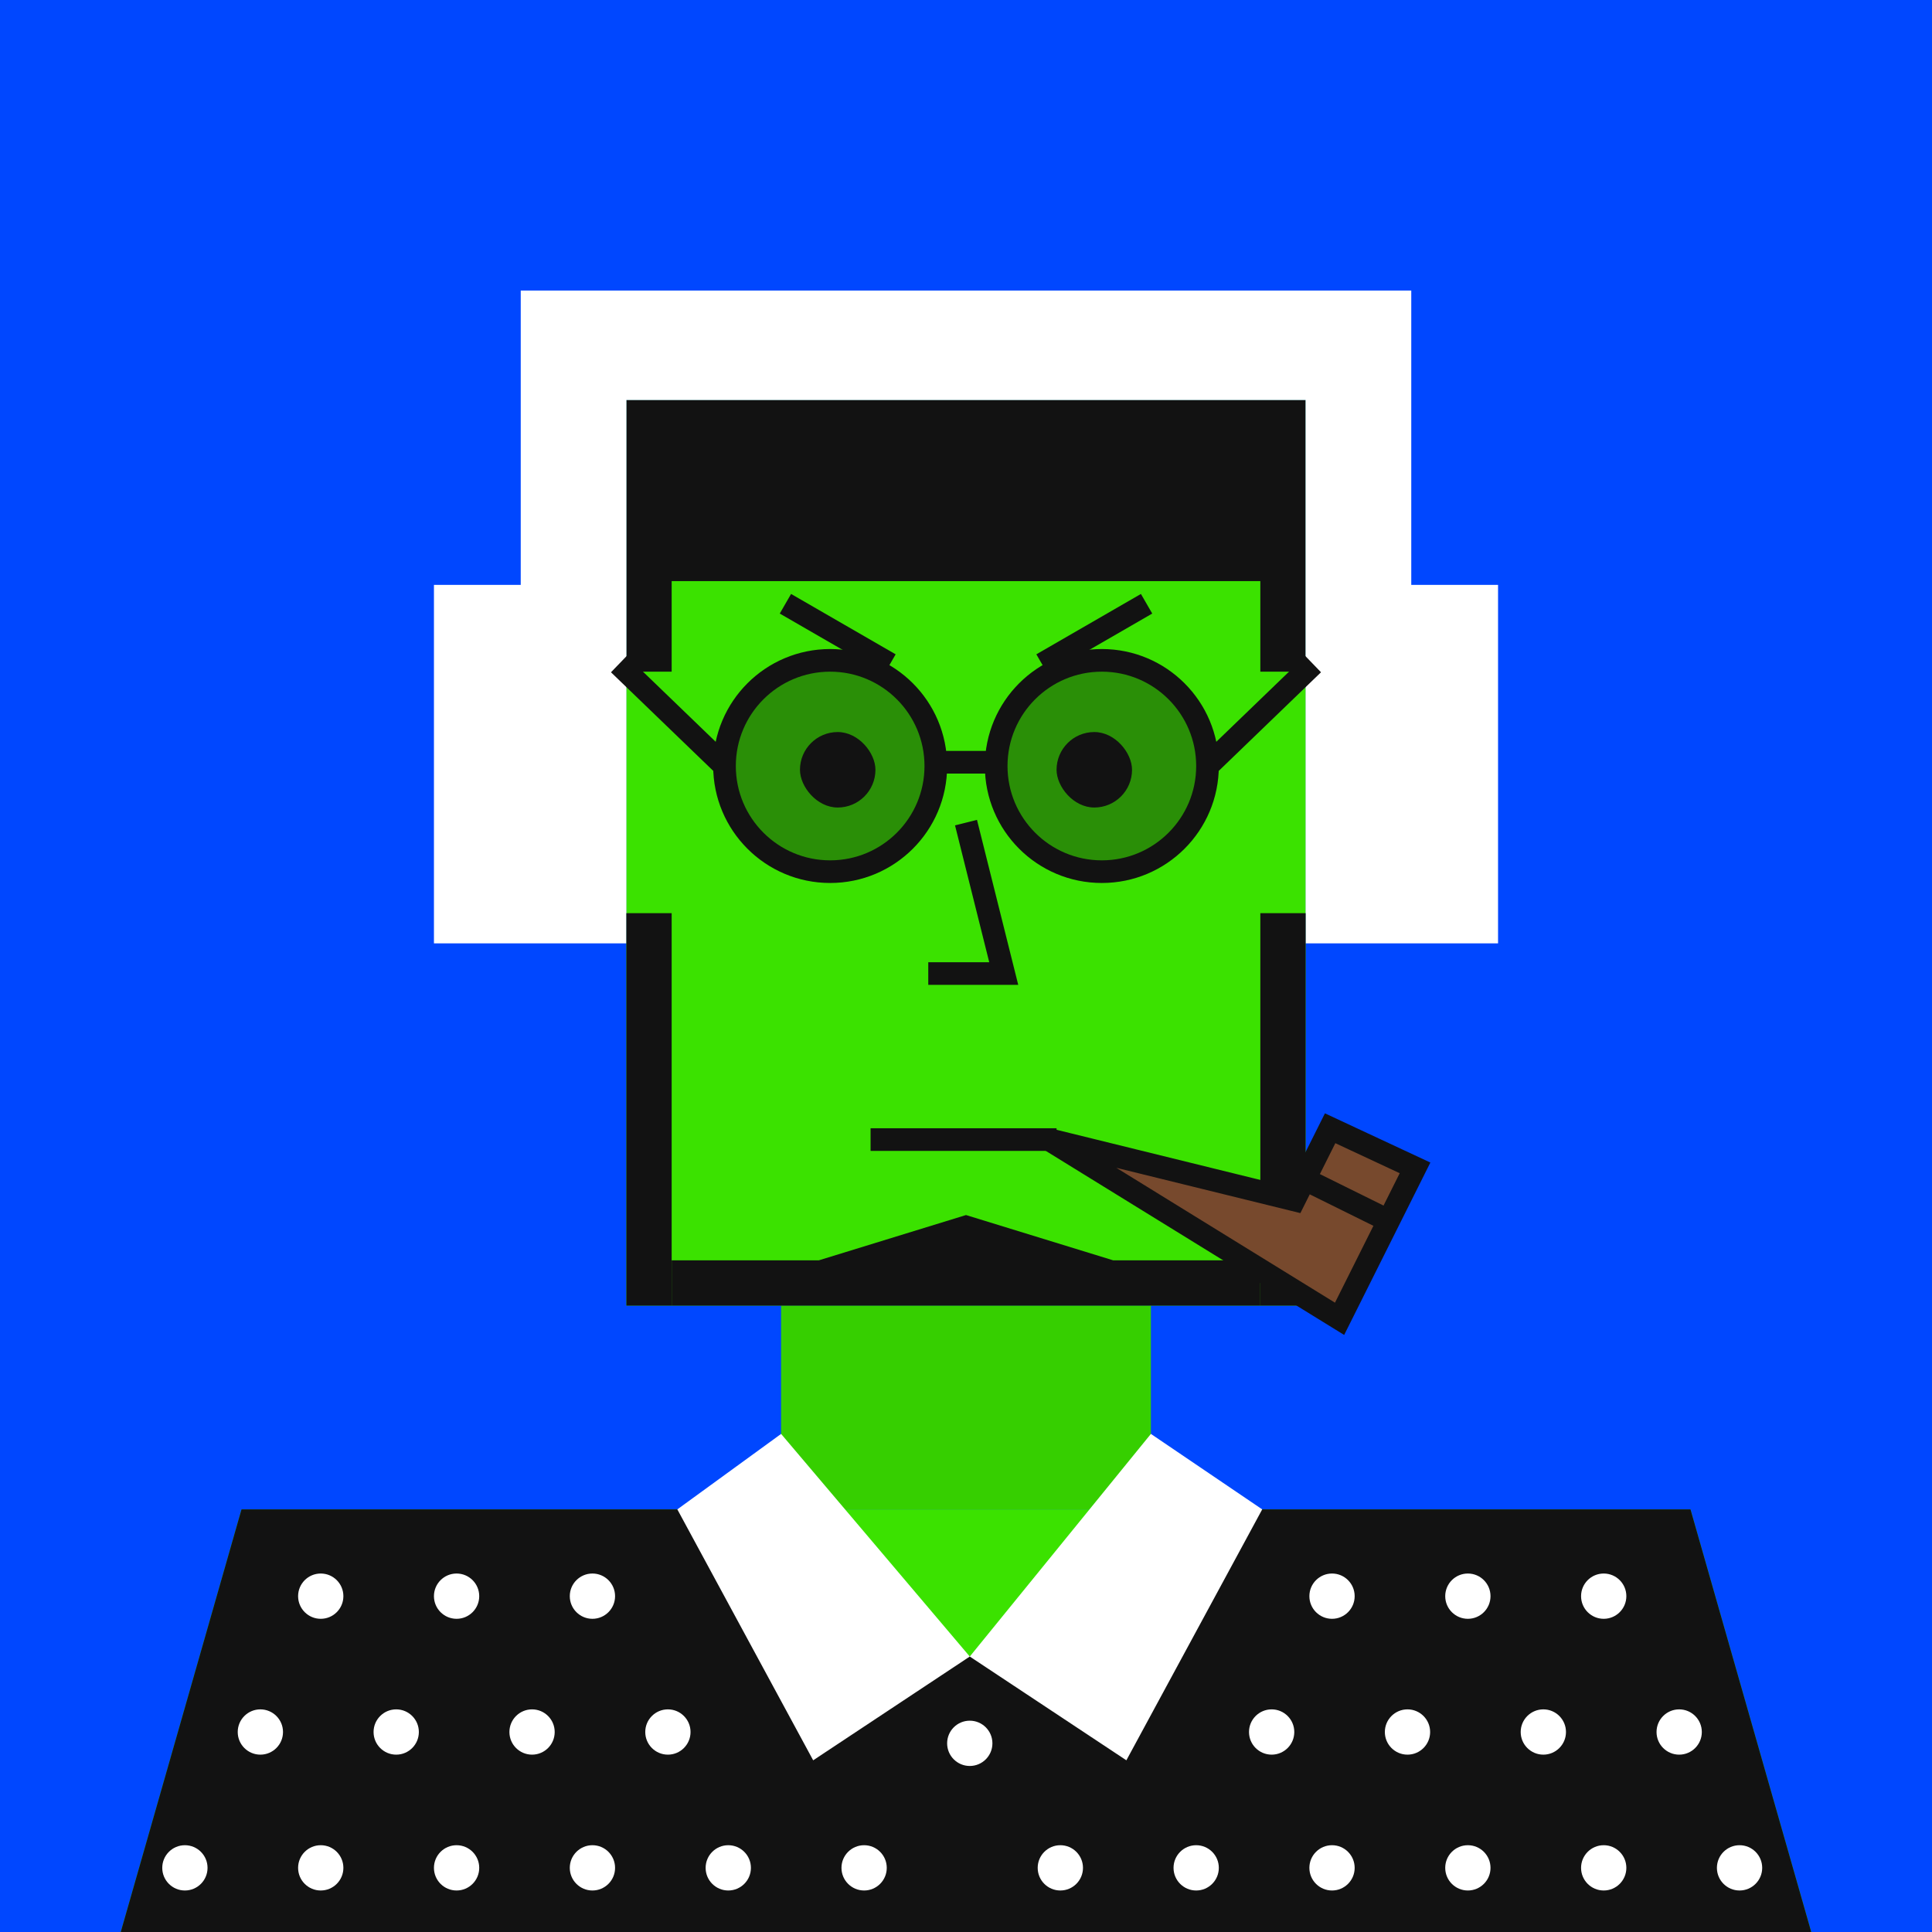 <svg xmlns="http://www.w3.org/2000/svg" width="512" height="512" fill="none"><rect width="512" height="512" fill="#0047FF "/><g skin='6'><path fill="#36CF00" d="M134 178h32v64h-20l-12-64ZM378 178h-32v64h20l12-64Z"/><path fill="#3BE200" d="M64 400h384l32 112H32l32-112Z"/><path fill="#36CF00" d="M207 346h98v54h-98z"/><path fill="#3BE200" d="M166 106h180v240H166z"/></g><g hair='2'><path fill="#121212" d="M166 106h180v48H166v-48ZM166 154h12v24h-12zM334 154h12v24h-12z"/><path fill="#fff" d="M115 155h51v95h-51zM346 155h51v95h-51zM166 106v49h-28V77h236v78h-28v-49H166Z"/></g><g dress='33'><path fill="#121212" d="M64 400h143l50 39 48-39h143l32 112H32l32-112Z"/><circle cx="6" cy="6" r="6" fill="#fff" transform="matrix(1 0 0 -1 79 429)"/><circle cx="6" cy="6" r="6" fill="#fff" transform="matrix(1 0 0 -1 347 429)"/><circle cx="6" cy="6" r="6" fill="#fff" transform="matrix(1 0 0 -1 99 465)"/><circle cx="6" cy="6" r="6" fill="#fff" transform="matrix(1 0 0 -1 115 501)"/><circle cx="6" cy="6" r="6" fill="#fff" transform="matrix(1 0 0 -1 367 465)"/><circle cx="6" cy="6" r="6" fill="#fff" transform="matrix(1 0 0 -1 347 501)"/><circle cx="6" cy="6" r="6" fill="#fff" transform="matrix(1 0 0 -1 63 465)"/><circle cx="6" cy="6" r="6" fill="#fff" transform="matrix(1 0 0 -1 79 501)"/><circle cx="6" cy="6" r="6" fill="#fff" transform="matrix(1 0 0 -1 43 501)"/><circle cx="6" cy="6" r="6" fill="#fff" transform="matrix(1 0 0 -1 331 465)"/><circle cx="6" cy="6" r="6" fill="#fff" transform="matrix(1 0 0 -1 311 501)"/><circle cx="6" cy="6" r="6" fill="#fff" transform="matrix(1 0 0 -1 275 501)"/><circle cx="6" cy="6" r="6" fill="#fff" transform="matrix(1 0 0 -1 115 429)"/><circle cx="6" cy="6" r="6" fill="#fff" transform="matrix(1 0 0 -1 383 429)"/><circle cx="6" cy="6" r="6" fill="#fff" transform="matrix(1 0 0 -1 135 465)"/><circle cx="6" cy="6" r="6" fill="#fff" transform="matrix(1 0 0 -1 151 501)"/><circle cx="6" cy="6" r="6" fill="#fff" transform="matrix(1 0 0 -1 403 465)"/><circle cx="6" cy="6" r="6" fill="#fff" transform="matrix(1 0 0 -1 383 501)"/><circle cx="6" cy="6" r="6" fill="#fff" transform="matrix(1 0 0 -1 151 429)"/><circle cx="6" cy="6" r="6" fill="#fff" transform="matrix(1 0 0 -1 419 429)"/><circle cx="6" cy="6" r="6" fill="#fff" transform="matrix(1 0 0 -1 171 465)"/><circle cx="6" cy="6" r="6" fill="#fff" transform="matrix(1 0 0 -1 187 501)"/><circle cx="6" cy="6" r="6" fill="#fff" transform="matrix(1 0 0 -1 223 501)"/><circle cx="6" cy="6" r="6" fill="#fff" transform="matrix(1 0 0 -1 251 468)"/><circle cx="6" cy="6" r="6" fill="#fff" transform="matrix(1 0 0 -1 439 465)"/><circle cx="6" cy="6" r="6" fill="#fff" transform="matrix(1 0 0 -1 419 501)"/><circle cx="6" cy="6" r="6" fill="#fff" transform="matrix(1 0 0 -1 455 501)"/><path fill="#fff" d="m257 439-41.5 27.5-36-66.5 27.5-20 50 59ZM257 439l41.5 27.5 36-66.5-29.5-20-48 59Z"/></g><g beard='5'><rect x="166" y="242" width="12" height="104" fill="#121212"/><rect x="334" y="242" width="12" height="104" fill="#121212"/><path d="M178 334H217L256 322L295 334H334V346H178V334Z" fill="#121212"/></g><g face='21'><path d="M230.711 302H280" stroke="#121212" stroke-width="6"/><path d="M343 318L278 302L355 349.5L368 323.5L375 309.5L352.5 299L345.75 312.5L343 318Z" fill="#77492D"/><path d="M368 323.5L375 309.5L352.5 299L345.75 312.5M368 323.5L355 349.5L278 302L343 318L345.75 312.5M368 323.5L345.75 312.5" stroke="#121212" stroke-width="6"/><path d="M208.144 160L235.856 176" stroke="#121212" stroke-width="6"/><path d="M276.144 176L303.856 160" stroke="#121212" stroke-width="6"/><rect width="20" height="20" x="212" y="194" fill="#121212" rx="10"><animate attributeName="rx" begin="1s" dur="2s" keyTimes="0;0.25;0.3;0.35;1" repeatCount="indefinite" values="10;10;1;10;10"/><animate attributeName="height" begin="1s" dur="2s" keyTimes="0;0.25;0.3;0.35;1" repeatCount="indefinite" values="20;20;2;20;20"/><animate attributeName="y" begin="1s" dur="2s" keyTimes="0;0.25;0.3;0.35;1" repeatCount="indefinite" values="194;194;203;194;194"/></rect><rect width="20" height="20" x="280" y="194" fill="#121212" rx="10"><animate attributeName="rx" begin="1s" dur="2s" keyTimes="0;0.25;0.3;0.35;1" repeatCount="indefinite" values="10;10;1;10;10"/><animate attributeName="height" begin="1s" dur="2s" keyTimes="0;0.25;0.3;0.35;1" repeatCount="indefinite" values="20;20;2;20;20"/><animate attributeName="y" begin="1s" dur="2s" keyTimes="0;0.25;0.3;0.35;1" repeatCount="indefinite" values="194;194;203;194;194"/></rect><path d="M256 218L266 258H246" stroke="#121212" stroke-width="6"/></g><g glass='23'><path fill="#121212" fill-opacity=".4" d="M192 203c0-15.464 12.536-28 28-28s28 12.536 28 28-12.536 28-28 28-28-12.536-28-28Z"/><path stroke="#121212" stroke-width="6" d="M192 203c0 15.464 12.536 28 28 28s28-12.536 28-28-12.536-28-28-28-28 12.536-28 28Zm0 0-28-27M248 202h16"/><path fill="#121212" fill-opacity=".4" d="M264 203c0-15.464 12.536-28 28-28s28 12.536 28 28-12.536 28-28 28-28-12.536-28-28Z"/><path stroke="#121212" stroke-width="6" d="M320 203c0-15.464-12.536-28-28-28s-28 12.536-28 28 12.536 28 28 28 28-12.536 28-28Zm0 0 28-27"/></g></svg>
